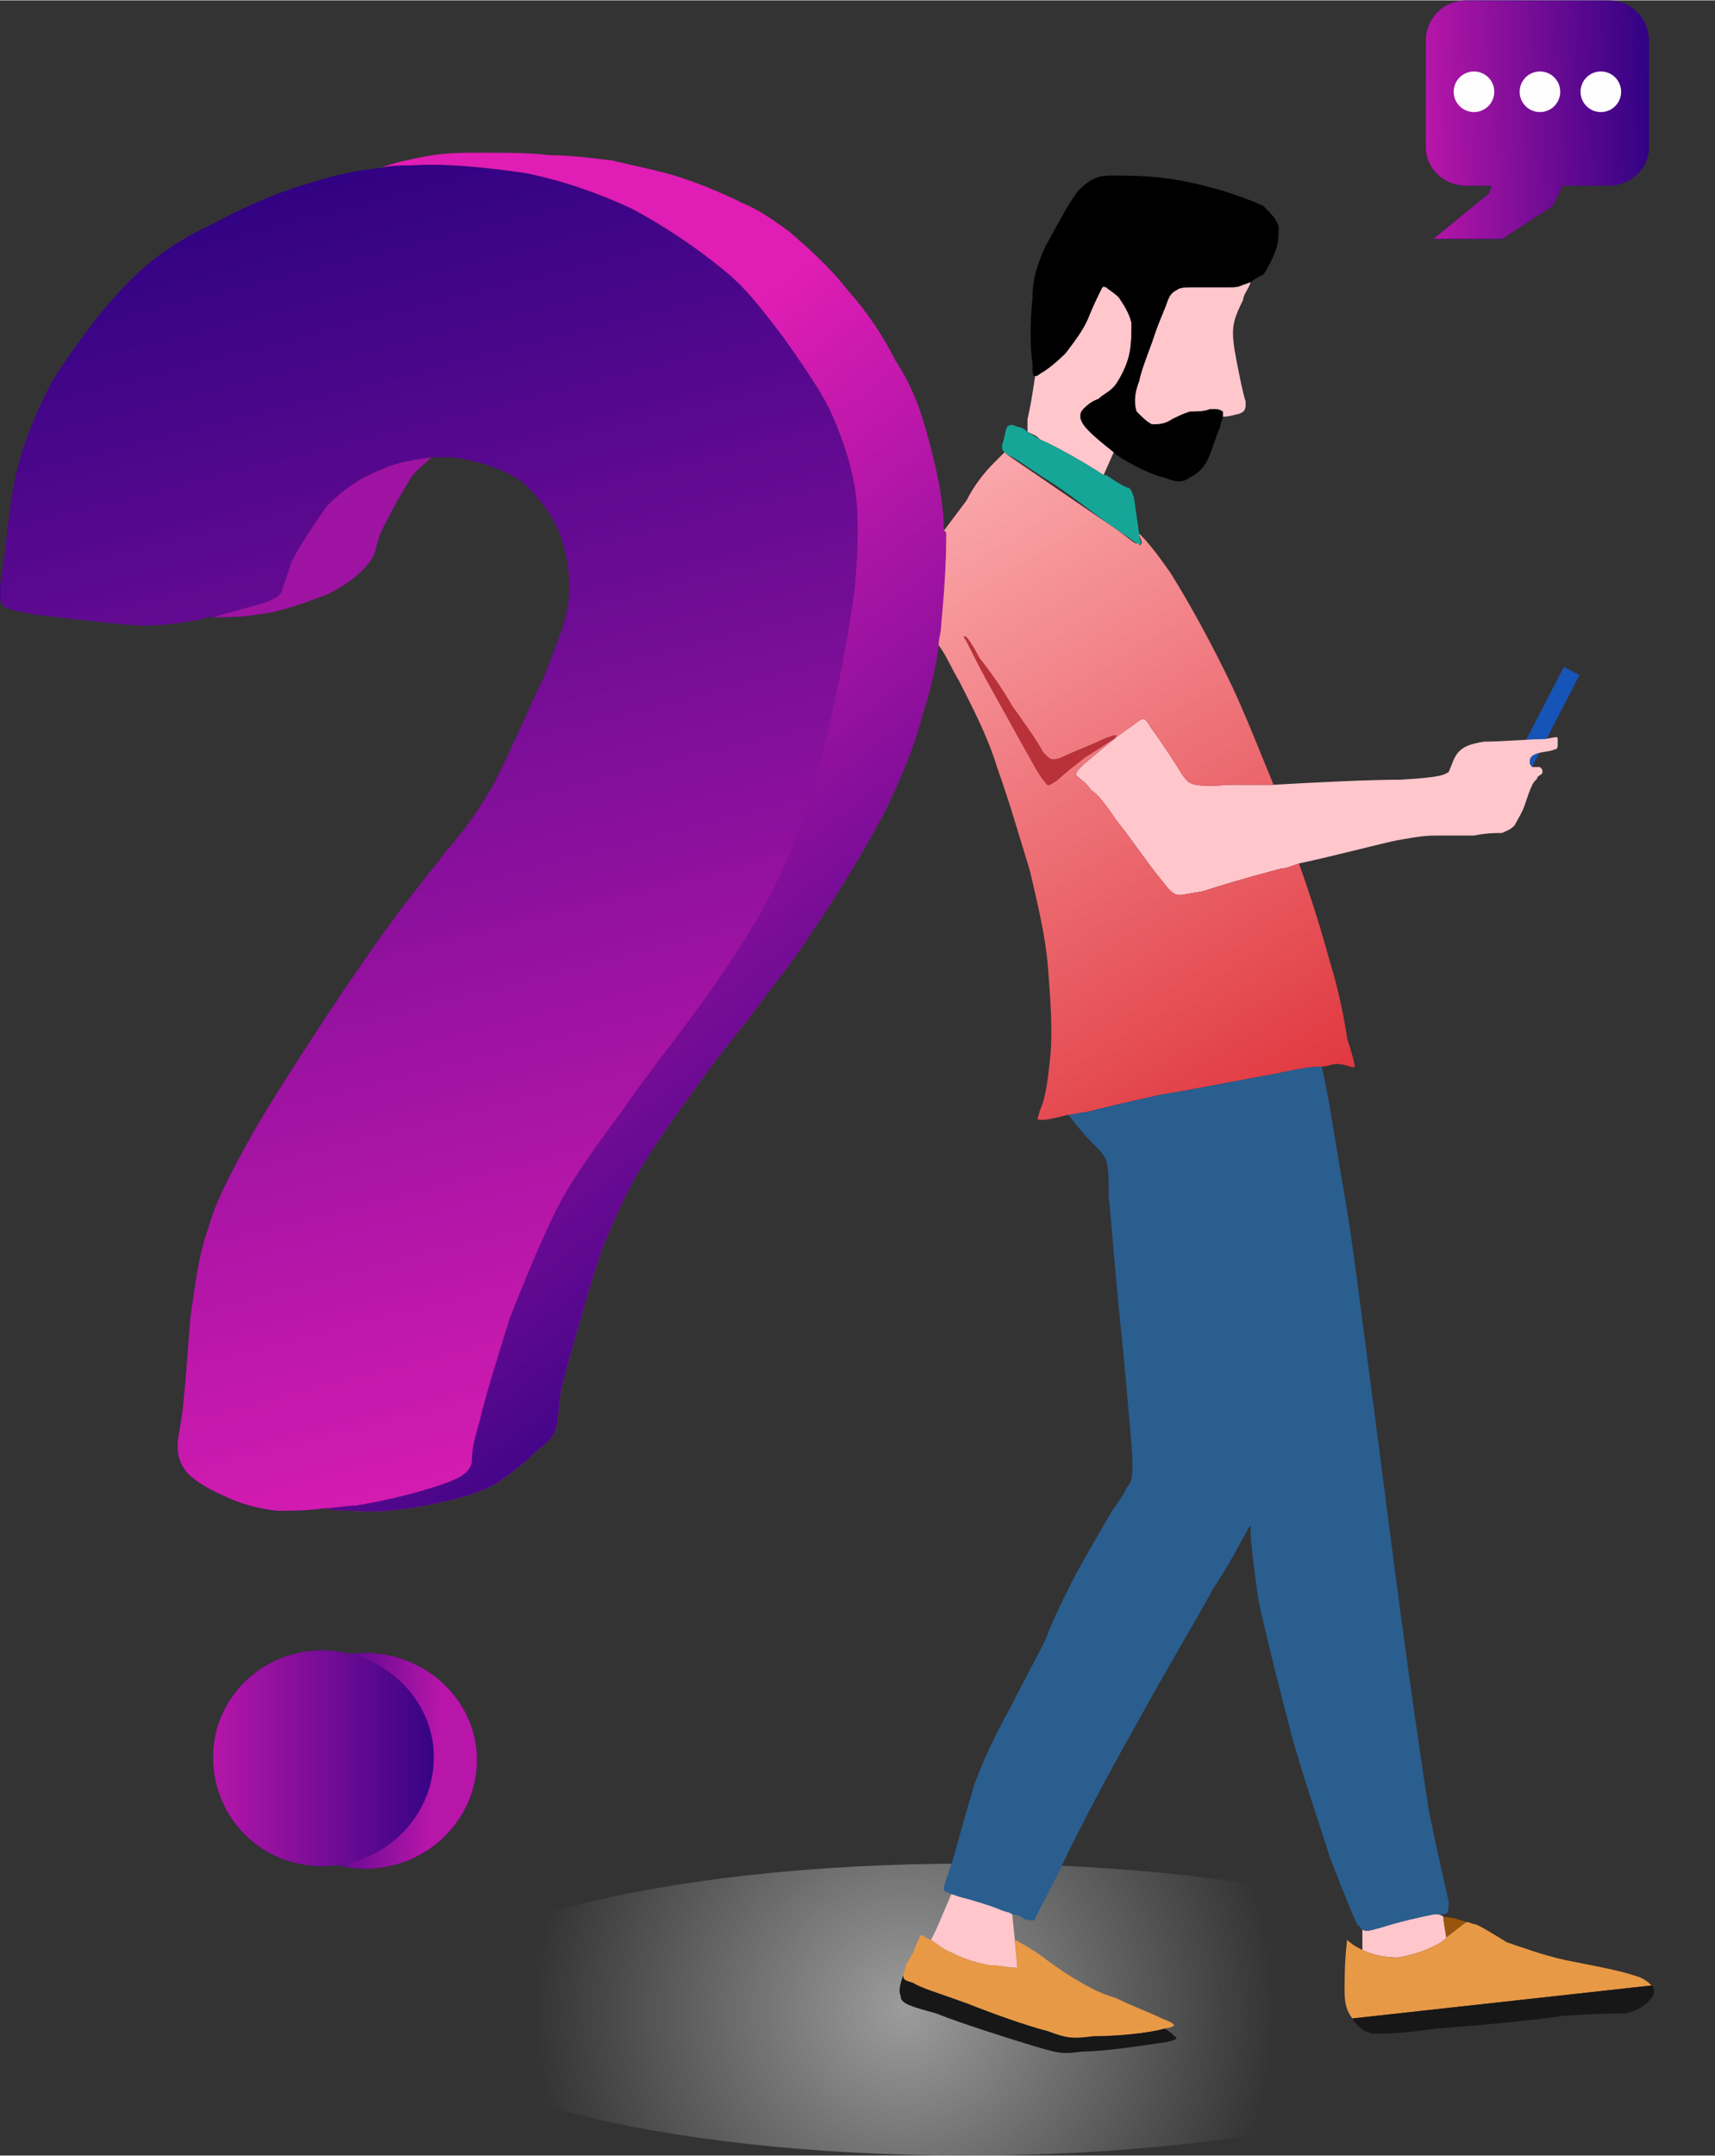 <?xml version="1.0" encoding="UTF-8"?>
<!DOCTYPE svg PUBLIC "-//W3C//DTD SVG 1.1//EN" "http://www.w3.org/Graphics/SVG/1.1/DTD/svg11.dtd">
<!-- Creator: CorelDRAW X7 -->
<svg xmlns="http://www.w3.org/2000/svg" xml:space="preserve" width="1.295in" height="1.627in" version="1.1" style="shape-rendering:geometricPrecision; text-rendering:geometricPrecision; image-rendering:optimizeQuality; fill-rule:evenodd; clip-rule:evenodd"
viewBox="0 0 676 849"
 xmlns:xlink="http://www.w3.org/1999/xlink">
 <rect x="0" y="0" width="676" height="849" fill="#333333" stroke="none"/>
 <defs>
  <style type="text/css">
   <![CDATA[
    .fil2 {fill:none}
    .fil21 {fill:#FEFEFE}
    .fil10 {fill:black}
    .fil11 {fill:#15A698}
    .fil1 {fill:#1654B7}
    .fil17 {fill:#171717}
    .fil5 {fill:#290181}
    .fil15 {fill:#295E8F}
    .fil19 {fill:#330284}
    .fil7 {fill:#350284}
    .fil3 {fill:#370385}
    .fil18 {fill:#99550C}
    .fil0 {fill:#9C9C9C}
    .fil8 {fill:#9E13A2}
    .fil20 {fill:#B616A8}
    .fil4 {fill:#B716A9}
    .fil14 {fill:#BA3239}
    .fil6 {fill:#E01DB4}
    .fil12 {fill:#E0363E}
    .fil16 {fill:#E89945}
    .fil13 {fill:#FAA8AC}
    .fil9 {fill:#FFC6CC}
   ]]>
  </style>
   <mask id="id0">
  <radialGradient id="id1" gradientUnits="userSpaceOnUse" cx="356.628" cy="791.757" r="196.65" fx="356.628" fy="791.757">
   <stop offset="0" style="stop-opacity:1; stop-color:white"/>
   <stop offset="0.749" style="stop-opacity:-127.502; stop-color:white"/>
   <stop offset="1" style="stop-opacity:0; stop-color:white"/>
  </radialGradient>
    <rect style="fill:url(#id1)" x="159" y="733" width="444" height="117"/>
   </mask>
    <mask id="id2">
  <linearGradient id="id3" gradientUnits="userSpaceOnUse" x1="117.432" y1="691.089" x2="171.486" y2="695.381">
   <stop offset="0" style="stop-opacity:0; stop-color:white"/>
   <stop offset="1" style="stop-opacity:1; stop-color:white"/>
  </linearGradient>
     <rect style="fill:url(#id3)" x="100" y="650" width="88.754" height="87.011"/>
    </mask>
    <mask id="id4">
  <linearGradient id="id5" gradientUnits="userSpaceOnUse" x1="98.737" y1="52.163" x2="239.338" y2="607.519">
   <stop offset="0" style="stop-opacity:0; stop-color:white"/>
   <stop offset="1" style="stop-opacity:1; stop-color:white"/>
  </linearGradient>
     <rect style="fill:url(#id5)" x="-1" y="64" width="340" height="532"/>
    </mask>
    <mask id="id6">
  <linearGradient id="id7" gradientUnits="userSpaceOnUse" x1="127.407" y1="169.525" x2="373.624" y2="485.853">
   <stop offset="0" style="stop-opacity:0; stop-color:white"/>
   <stop offset="0.161" style="stop-opacity:-127.502; stop-color:white"/>
   <stop offset="1" style="stop-opacity:1; stop-color:white"/>
  </linearGradient>
     <rect style="fill:url(#id7)" x="127" y="59" width="246" height="537"/>
    </mask>
    <mask id="id8">
  <linearGradient id="id9" gradientUnits="userSpaceOnUse" x1="526.495" y1="430.821" x2="377.077" y2="188.303">
   <stop offset="0" style="stop-opacity:0; stop-color:white"/>
   <stop offset="1" style="stop-opacity:1; stop-color:white"/>
  </linearGradient>
     <rect style="fill:url(#id9)" x="369" y="177" width="165" height="265"/>
    </mask>
    <mask id="id10">
  <linearGradient id="id11" gradientUnits="userSpaceOnUse" x1="170.563" y1="692.364" x2="83.548" y2="692.364">
   <stop offset="0" style="stop-opacity:0; stop-color:white"/>
   <stop offset="1" style="stop-opacity:1; stop-color:white"/>
  </linearGradient>
     <rect style="fill:url(#id11)" x="83" y="649" width="88.754" height="87.011"/>
    </mask>
    <mask id="id12">
  <linearGradient id="id13" gradientUnits="userSpaceOnUse" x1="649.261" y1="45.549" x2="562.801" y2="48.085">
   <stop offset="0" style="stop-opacity:0; stop-color:white"/>
   <stop offset="1" style="stop-opacity:1; stop-color:white"/>
  </linearGradient>
     <rect style="fill:url(#id13)" x="561" y="-1" width="89.13" height="95.373"/>
    </mask>
 </defs>
 <g id="Layer_x0020_1">
  <path class="fil0" style="mask:url(#id0)" d="M381 734c122,0 221,26 221,58 0,31 -99,57 -221,57 -122,0 -221,-26 -221,-57 0,-32 99,-58 221,-58z"/>
  <g id="_723697622176">
   <rect class="fil1" transform="matrix(0.888 0.46 -0.46 0.888 616.424 262.581)" width="6.962" height="45.246"/>
   <ellipse class="fil2" cx="144" cy="693" rx="44" ry="43"/>
   <path class="fil3" d="M144 736c24,0 44,-19 44,-43 0,-23 -20,-42 -44,-42 -24,0 -43,19 -43,42 0,24 19,43 43,43z"/>
   <path class="fil4" style="mask:url(#id2)" d="M144 736c24,0 44,-19 44,-43 0,-23 -20,-42 -44,-42 -24,0 -43,19 -43,42 0,24 19,43 43,43z"/>
   <path class="fil2" d="M484 113c-4,0 -9,0 -13,0 -3,0 -6,0 -7,1 -2,1 -3,2 -4,5 -1,3 -3,7 -5,13 -2,6 -5,13 -6,18 -2,5 -2,9 -1,12 2,2 4,4 6,5 3,0 5,0 8,-2 2,-1 4,-2 7,-3 2,0 6,0 8,-1 2,0 4,0 5,1 0,1 0,3 -1,6 -2,4 -3,9 -5,13 -2,4 -5,6 -7,7 -3,2 -5,2 -10,0 -5,-1 -13,-5 -19,-9 -6,-4 -11,-9 -13,-12 -2,-3 -1,-5 0,-6 1,-1 3,-3 6,-4 2,-2 5,-3 7,-6 2,-3 4,-7 5,-11 1,-4 1,-9 1,-13 -1,-4 -3,-7 -5,-10 -2,-2 -4,-3 -5,-4 -1,0 -1,-1 -2,1 -1,2 -3,6 -5,11 -2,5 -6,10 -9,14 -4,4 -8,7 -10,8 -2,2 -3,2 -3,-4 -1,-5 -1,-17 0,-26 0,-8 2,-13 5,-20 4,-7 9,-17 13,-22 5,-5 8,-6 13,-6 5,0 13,0 21,1 8,1 16,3 23,5 6,2 12,4 16,6 3,3 5,5 6,8 0,3 0,6 -1,9 -1,3 -3,7 -5,10 -3,2 -6,3 -8,4 -2,1 -3,1 -6,1z"/>
   <path class="fil2" d="M499 96c-3,8 -7,17 -9,22 -3,6 -4,9 -4,13 0,4 1,9 2,14 1,5 2,10 3,13 0,3 0,4 -3,5 -2,1 -7,1 -12,1"/>
   <path class="fil2" d="M412 114c-2,21 -5,41 -7,51 -1,9 0,7 0,4"/>
   <path class="fil2" d="M397 168c-1,2 -1,5 -2,7 0,2 -1,2 2,4 3,1 8,5 16,10 8,5 18,13 25,18 6,4 9,6 10,7 2,1 2,0 1,-3 0,-4 -1,-11 -2,-15 -1,-3 -1,-3 -2,-4 -1,0 -3,-1 -9,-5 -7,-4 -19,-11 -26,-14 -6,-4 -8,-5 -9,-5 -2,-1 -3,-1 -4,0z"/>
   <path class="fil2" d="M433 192c4,-8 7,-16 11,-24"/>
   <path class="fil2" d="M73 579c2,3 8,7 15,10 6,3 13,5 21,6 9,0 19,0 31,-2 13,-2 28,-6 36,-9 8,-3 9,-5 10,-8 0,-3 0,-6 3,-16 2,-9 7,-25 12,-41 6,-15 12,-30 19,-44 7,-13 16,-25 27,-40 11,-16 26,-34 38,-52 13,-19 24,-38 33,-65 9,-28 16,-64 19,-87 2,-24 1,-35 -1,-44 -2,-9 -5,-17 -9,-26 -4,-8 -11,-18 -18,-28 -7,-9 -14,-19 -24,-27 -11,-9 -23,-17 -36,-24 -13,-6 -27,-11 -42,-14 -14,-2 -31,-4 -45,-3 -15,1 -27,3 -40,7 -14,4 -27,10 -38,16 -11,5 -20,11 -27,17 -7,6 -12,12 -18,19 -6,8 -13,17 -19,27 -5,10 -10,21 -13,33 -3,12 -4,24 -5,33 -1,9 -3,16 -2,19 1,4 4,4 14,6 9,1 25,3 37,4 12,1 20,-1 28,-2 9,-2 18,-4 23,-6 6,-2 8,-3 9,-5 1,-3 2,-6 4,-12 3,-6 9,-15 14,-22 6,-6 13,-11 21,-14 8,-3 18,-5 28,-5 9,1 19,4 27,9 7,6 13,14 16,22 3,9 4,18 3,26 -1,8 -4,15 -9,28 -6,13 -14,31 -20,43 -7,12 -12,19 -19,27 -7,9 -16,20 -26,34 -10,14 -22,32 -31,46 -9,14 -16,25 -22,36 -6,11 -12,22 -15,33 -4,11 -5,22 -7,35 -1,13 -2,27 -3,36 -1,8 -2,11 -2,14 0,2 0,6 3,10z"/>
   <path class="fil2" d="M69 242c10,1 21,1 32,0 10,-1 20,-5 28,-8 8,-4 13,-8 16,-12 3,-3 3,-6 4,-9 1,-4 3,-7 5,-11 2,-4 5,-9 8,-14 4,-4 9,-8 14,-12"/>
   <path class="fil2" d="M100 589c13,3 27,6 39,6 12,1 24,-1 33,-3 10,-2 17,-4 24,-8 6,-4 12,-9 16,-13 4,-3 6,-5 7,-8 1,-3 1,-7 2,-15 2,-8 5,-19 8,-29 3,-11 6,-20 9,-29 4,-9 8,-19 14,-29 6,-10 13,-20 21,-31 7,-10 15,-20 23,-30 7,-10 15,-19 24,-33 9,-13 20,-31 28,-46 8,-16 13,-29 16,-41 4,-12 6,-22 7,-34 1,-11 2,-23 2,-36 -1,-12 -3,-26 -7,-37 -3,-12 -7,-22 -13,-31 -5,-10 -11,-19 -19,-28 -7,-9 -16,-17 -23,-23 -7,-5 -11,-8 -18,-11 -6,-3 -15,-7 -24,-10 -9,-3 -20,-5 -28,-7 -9,-1 -16,-2 -24,-2 -8,-1 -18,-1 -27,-1 -9,0 -16,0 -25,2 -9,2 -19,5 -29,8"/>
   <ellipse class="fil2" cx="127" cy="692" rx="44" ry="43"/>
   <path class="fil2" d="M427 301c5,-4 14,-12 19,-15 5,-4 5,-4 8,1 3,4 9,13 12,18 3,4 3,5 20,4 17,0 49,-2 66,-2 17,-1 17,-2 19,-3 1,-2 2,-6 4,-8 2,-2 4,-3 10,-4 7,0 18,-1 24,-1 5,-1 5,-1 5,0 0,0 0,1 0,2 0,1 0,2 -1,2 -2,1 -6,1 -8,2 -2,1 -2,2 -2,3 0,1 0,1 1,2 1,0 2,0 3,0 1,1 1,1 1,2 0,1 -1,1 -2,2 0,1 -1,1 -2,3 -1,2 -2,5 -3,8 -1,3 -3,6 -4,8 -2,2 -3,2 -5,3 -3,0 -6,0 -11,1 -5,0 -10,0 -14,0 -4,0 -6,0 -17,2 -10,3 -31,8 -45,11 -15,4 -25,7 -31,9 -7,1 -9,2 -11,1 -2,-1 -4,-4 -8,-9 -4,-5 -10,-14 -15,-20 -4,-6 -7,-10 -10,-12 -2,-3 -4,-4 -5,-5 -1,-1 -2,-1 2,-5z"/>
   <path class="fil2" d="M435 291c-4,2 -12,5 -16,7 -5,2 -5,1 -8,-2 -2,-4 -7,-11 -12,-18 -4,-7 -9,-14 -13,-19 -3,-6 -6,-10 -6,-8 1,1 4,8 9,17 5,9 11,19 15,27 4,7 6,11 8,13 1,2 2,1 5,-1 2,-2 7,-6 11,-9 5,-3 9,-6 11,-7 2,-2 1,-2 -4,0z"/>
   <path class="fil2" d="M443 204c5,5 10,9 18,21 7,11 17,29 25,46 7,16 13,31 20,46"/>
   <path class="fil2" d="M509 332c6,16 12,33 15,46 4,13 6,24 7,31 2,6 3,10 3,11 -1,1 -3,-1 -7,-1 -5,0 -12,2 -25,4 -12,2 -31,6 -44,8 -14,3 -22,5 -30,7 -7,1 -14,3 -17,3 -3,0 -2,0 -1,-4 2,-4 3,-11 4,-21 1,-10 0,-24 -1,-36 -1,-12 -4,-24 -7,-37 -4,-13 -8,-27 -13,-41 -4,-13 -10,-24 -15,-34 -6,-10 -11,-19 -16,-27"/>
   <path class="fil2" d="M370 213c3,-6 7,-11 11,-16 3,-6 7,-11 11,-15 3,-3 5,-5 7,-6"/>
   <path class="fil2" d="M418 432c2,5 4,9 8,13 3,4 7,7 9,10 2,3 2,7 2,16 1,9 2,24 4,44 2,19 4,42 5,54 1,13 0,15 -2,17 -1,3 -4,6 -8,13 -4,7 -10,17 -14,25 -4,8 -7,14 -10,22 -4,8 -9,17 -14,27 -5,9 -10,19 -14,30 -3,10 -6,21 -8,28 -2,7 -4,11 -4,13 0,1 2,1 6,3 4,1 11,3 16,5 5,2 8,3 10,4 2,0 3,1 4,0 0,-1 2,-4 9,-18 6,-13 19,-38 31,-59 12,-22 23,-40 30,-53 8,-12 11,-19 13,-22 2,-4 2,-4 2,0 0,3 1,12 3,26 3,14 8,34 13,53 5,18 11,35 15,48 5,13 9,23 11,27 3,4 5,3 10,1 6,-2 15,-4 20,-5 5,0 6,1 6,-5 -1,-5 -4,-17 -8,-37 -3,-20 -7,-47 -11,-77 -4,-30 -8,-62 -12,-92 -4,-30 -7,-56 -11,-78 -3,-22 -7,-40 -10,-57"/>
   <path class="fil2" d="M399 749c1,10 2,21 3,31"/>
   <path class="fil2" d="M378 740c-4,9 -8,17 -12,25"/>
   <path class="fil2" d="M373 760c-3,0 -6,0 -8,1 -2,1 -4,4 -5,8 -1,3 -3,7 -4,9 0,2 0,2 4,3 3,2 10,4 21,8 10,4 24,9 32,11 8,3 10,3 18,2 8,0 21,-1 28,-3 6,-1 4,-2 -1,-4 -4,-2 -12,-5 -18,-8 -7,-2 -12,-5 -17,-8 -5,-3 -9,-6 -13,-9 -5,-3 -10,-6 -16,-9"/>
   <path class="fil2" d="M408 776c-6,-1 -13,-1 -18,-2 -5,-1 -9,-2 -15,-5 -6,-3 -14,-8 -22,-13"/>
   <path class="fil2" d="M354 756c-1,3 -2,5 -2,7"/>
   <path class="fil2" d="M357 774c-1,5 -3,9 -2,12 0,3 3,4 14,7 10,4 29,10 39,13 10,3 11,3 19,2 8,0 21,-2 28,-3 8,-1 10,-2 8,-3 -2,-2 -7,-4 -12,-7"/>
   <path class="fil2" d="M537 755c0,6 0,13 0,19"/>
   <path class="fil2" d="M567 749c2,9 4,19 5,24 1,4 1,4 1,4"/>
   <path class="fil2" d="M581 752c-4,5 -8,10 -13,13 -5,3 -11,5 -17,6 -5,0 -10,-1 -14,-3 -4,-2 -8,-5 -11,-7"/>
   <path class="fil2" d="M566 754c6,1 12,2 16,4 4,2 7,4 12,7 6,2 14,5 23,7 10,2 21,4 27,6 6,2 8,4 8,6 0,2 -1,3 -3,5 -1,1 -4,3 -8,4 -4,0 -11,0 -25,1 -14,2 -36,4 -50,5 -14,2 -20,2 -25,2 -4,-1 -7,-4 -8,-6 -2,-3 -3,-5 -3,-11 0,-5 0,-14 1,-23"/>
   <path class="fil2" d="M519 797c53,-6 105,-12 157,-18"/>
   <path class="fil5" d="M318 318c9,-28 16,-64 19,-87 2,-24 1,-35 -1,-44 -2,-9 -5,-17 -9,-26 -4,-8 -11,-18 -18,-28 -7,-9 -14,-19 -24,-27 -11,-9 -23,-17 -36,-24 -13,-6 -27,-11 -42,-14 -14,-2 -31,-4 -45,-3 -4,0 -8,0 -12,1 -10,1 -19,3 -28,6 -14,4 -27,10 -38,16 -11,5 -20,11 -27,17 -7,6 -12,12 -18,19 -6,8 -13,17 -19,27 -5,10 -10,21 -13,33 -3,12 -4,24 -5,33 -1,9 -3,16 -2,19 1,4 4,4 14,6 9,1 25,3 37,4 12,1 20,-1 28,-2 2,-1 3,-1 5,-1 7,-2 14,-4 18,-5 6,-2 8,-3 9,-5 1,-3 2,-6 4,-12 3,-6 9,-15 14,-22 6,-6 13,-11 21,-14 6,-3 13,-4 20,-5 2,0 5,0 8,0 9,1 19,4 27,9 7,6 13,14 16,22 3,9 4,18 3,26 -1,8 -4,15 -9,28 -6,13 -14,31 -20,43 -7,12 -12,19 -19,27 -7,9 -16,20 -26,34 -10,14 -22,32 -31,46 -9,14 -16,25 -22,36 -6,11 -12,22 -15,33 -4,11 -5,22 -7,35 -1,13 -2,27 -3,36 -1,8 -2,11 -2,14 0,2 0,6 3,10 2,3 8,7 15,10 6,3 13,5 21,6 6,0 12,0 19,-1 4,0 8,-1 12,-1 13,-2 28,-6 36,-9 8,-3 9,-5 10,-8 0,-3 0,-6 3,-16 2,-9 7,-25 12,-41 6,-15 12,-30 19,-44 7,-13 16,-25 27,-40 11,-16 26,-34 38,-52 13,-19 24,-38 33,-65z"/>
   <path class="fil6" style="mask:url(#id4)" d="M318 318c9,-28 16,-64 19,-87 2,-24 1,-35 -1,-44 -2,-9 -5,-17 -9,-26 -4,-8 -11,-18 -18,-28 -7,-9 -14,-19 -24,-27 -11,-9 -23,-17 -36,-24 -13,-6 -27,-11 -42,-14 -14,-2 -31,-4 -45,-3 -4,0 -8,0 -12,1 -10,1 -19,3 -28,6 -14,4 -27,10 -38,16 -11,5 -20,11 -27,17 -7,6 -12,12 -18,19 -6,8 -13,17 -19,27 -5,10 -10,21 -13,33 -3,12 -4,24 -5,33 -1,9 -3,16 -2,19 1,4 4,4 14,6 9,1 25,3 37,4 12,1 20,-1 28,-2 2,-1 3,-1 5,-1 7,-2 14,-4 18,-5 6,-2 8,-3 9,-5 1,-3 2,-6 4,-12 3,-6 9,-15 14,-22 6,-6 13,-11 21,-14 6,-3 13,-4 20,-5 2,0 5,0 8,0 9,1 19,4 27,9 7,6 13,14 16,22 3,9 4,18 3,26 -1,8 -4,15 -9,28 -6,13 -14,31 -20,43 -7,12 -12,19 -19,27 -7,9 -16,20 -26,34 -10,14 -22,32 -31,46 -9,14 -16,25 -22,36 -6,11 -12,22 -15,33 -4,11 -5,22 -7,35 -1,13 -2,27 -3,36 -1,8 -2,11 -2,14 0,2 0,6 3,10 2,3 8,7 15,10 6,3 13,5 21,6 6,0 12,0 19,-1 4,0 8,-1 12,-1 13,-2 28,-6 36,-9 8,-3 9,-5 10,-8 0,-3 0,-6 3,-16 2,-9 7,-25 12,-41 6,-15 12,-30 19,-44 7,-13 16,-25 27,-40 11,-16 26,-34 38,-52 13,-19 24,-38 33,-65z"/>
   <path class="fil6" d="M327 161c4,9 7,17 9,26 2,9 3,20 1,44 -3,23 -10,59 -19,87 -9,27 -20,46 -33,65 -12,18 -27,36 -38,52 -11,15 -20,27 -27,40 -7,14 -13,29 -19,44 -5,16 -10,32 -12,41 -3,10 -3,13 -3,16 -1,3 -2,5 -10,8 -8,3 -23,7 -36,9 -4,0 -8,1 -12,1 4,1 8,1 11,1 12,1 24,-1 33,-3 10,-2 17,-4 24,-8 6,-4 12,-9 16,-13 4,-3 6,-5 7,-8 1,-3 1,-7 2,-15 2,-8 5,-19 8,-29 3,-11 6,-20 9,-29 4,-9 8,-19 14,-29 6,-10 13,-20 21,-31 7,-10 15,-20 23,-30 7,-10 15,-19 24,-33 9,-13 20,-31 28,-46 8,-16 13,-29 16,-41 3,-9 5,-18 6,-26 0,-3 1,-5 1,-8 1,-11 2,-23 2,-36 0,0 0,-1 -1,-1 0,-12 -3,-25 -6,-36 -3,-12 -7,-22 -13,-31 -5,-10 -11,-19 -19,-28 -7,-9 -16,-17 -23,-23 -7,-5 -11,-8 -18,-11 -6,-3 -15,-7 -24,-10 -9,-3 -20,-5 -28,-7 -9,-1 -16,-2 -24,-2 -8,-1 -18,-1 -27,-1 -9,0 -16,0 -25,2 -5,1 -10,2 -15,4 4,-1 8,-1 12,-1 14,-1 31,1 45,3 15,3 29,8 42,14 13,7 25,15 36,24 10,8 17,18 24,27 7,10 14,20 18,28z"/>
   <path class="fil7" style="mask:url(#id6)" d="M327 161c4,9 7,17 9,26 2,9 3,20 1,44 -3,23 -10,59 -19,87 -9,27 -20,46 -33,65 -12,18 -27,36 -38,52 -11,15 -20,27 -27,40 -7,14 -13,29 -19,44 -5,16 -10,32 -12,41 -3,10 -3,13 -3,16 -1,3 -2,5 -10,8 -8,3 -23,7 -36,9 -4,0 -8,1 -12,1 4,1 8,1 11,1 12,1 24,-1 33,-3 10,-2 17,-4 24,-8 6,-4 12,-9 16,-13 4,-3 6,-5 7,-8 1,-3 1,-7 2,-15 2,-8 5,-19 8,-29 3,-11 6,-20 9,-29 4,-9 8,-19 14,-29 6,-10 13,-20 21,-31 7,-10 15,-20 23,-30 7,-10 15,-19 24,-33 9,-13 20,-31 28,-46 8,-16 13,-29 16,-41 3,-9 5,-18 6,-26 0,-3 1,-5 1,-8 1,-11 2,-23 2,-36 0,0 0,-1 -1,-1 0,-12 -3,-25 -6,-36 -3,-12 -7,-22 -13,-31 -5,-10 -11,-19 -19,-28 -7,-9 -16,-17 -23,-23 -7,-5 -11,-8 -18,-11 -6,-3 -15,-7 -24,-10 -9,-3 -20,-5 -28,-7 -9,-1 -16,-2 -24,-2 -8,-1 -18,-1 -27,-1 -9,0 -16,0 -25,2 -5,1 -10,2 -15,4 4,-1 8,-1 12,-1 14,-1 31,1 45,3 15,3 29,8 42,14 13,7 25,15 36,24 10,8 17,18 24,27 7,10 14,20 18,28z"/>
   <path class="fil8" d="M149 213c1,-4 3,-7 5,-11 2,-4 5,-9 8,-14 2,-3 5,-5 8,-8 -7,1 -14,2 -20,5 -8,3 -15,8 -21,14 -5,7 -11,16 -14,22 -2,6 -3,9 -4,12 -1,2 -3,3 -9,5 -4,1 -11,3 -18,5 6,0 11,0 17,-1 10,-1 20,-5 28,-8 8,-4 13,-8 16,-12 3,-3 3,-6 4,-9z"/>
   <path class="fil2" d="M412 97c-3,7 -5,12 -5,20 -1,9 -1,21 0,26 0,5 0,6 2,5 0,0 1,0 1,-1 2,-1 6,-4 10,-8 3,-4 7,-9 9,-14 2,-5 4,-9 5,-11 1,-2 1,-1 2,-1 1,1 3,2 5,4 2,3 4,6 5,10 0,4 0,9 -1,13 -1,4 -3,8 -5,11 -2,3 -5,4 -7,6 -3,1 -5,3 -6,4 -1,1 -2,3 0,6 2,3 6,7 11,10 1,1 1,1 2,2 6,4 14,8 19,9 5,2 7,2 10,0 2,-1 5,-3 7,-7 2,-4 3,-9 5,-13 1,-3 1,-5 1,-6 0,0 0,0 0,0 -1,0 -2,-1 -3,-1 0,0 -1,0 -2,0 -2,1 -6,1 -8,1 -3,1 -5,2 -7,3 -3,2 -5,2 -8,2 -2,-1 -4,-3 -6,-5 -1,-3 -1,-7 1,-12 1,-5 4,-12 6,-18 2,-6 4,-10 5,-13 1,-3 2,-4 4,-5 1,-1 4,-1 7,-1 4,0 9,0 13,0 3,0 4,0 6,-1 2,-1 5,-2 8,-4 2,-3 4,-7 5,-10 1,-3 1,-6 1,-9 -1,-3 -3,-5 -6,-8 -4,-2 -10,-4 -16,-6 -7,-2 -15,-4 -23,-5 -8,-1 -16,-1 -21,-1 -5,0 -8,1 -13,6 -4,5 -9,15 -13,22z"/>
   <path class="fil9" d="M460 119c-1,3 -3,7 -5,13 -2,6 -5,13 -6,18 -2,5 -2,9 -1,12 2,2 4,4 6,5 3,0 5,0 8,-2 2,-1 4,-2 7,-3 2,0 6,0 8,-1 1,0 2,0 2,0 1,0 2,0 3,1 0,0 0,0 0,0 0,0 0,1 0,2 3,0 5,-1 6,-1 3,-1 3,-2 3,-5 -1,-3 -2,-8 -3,-13 -1,-5 -2,-10 -2,-14 0,-4 1,-7 4,-13 0,-2 2,-4 3,-7 -1,0 -2,1 -3,1 -2,1 -3,1 -6,1 -4,0 -9,0 -13,0 -3,0 -6,0 -7,1 -2,1 -3,2 -4,5z"/>
   <path class="fil9" d="M486 309c-17,1 -17,0 -20,-4 -3,-5 -9,-14 -12,-18 -3,-5 -3,-5 -8,-1 -5,3 -14,11 -19,15 -4,4 -3,4 -2,5 1,1 3,2 5,5 3,2 6,6 10,12 5,6 11,15 15,20 4,5 6,8 8,9 2,1 4,0 11,-1 6,-2 16,-5 31,-9 2,0 4,-1 7,-2 14,-3 29,-7 38,-9 11,-2 13,-2 17,-2 4,0 9,0 14,0 5,-1 8,-1 11,-1 2,-1 3,-1 5,-3 1,-2 3,-5 4,-8 1,-3 2,-6 3,-8 1,-2 2,-2 2,-3 1,-1 2,-1 2,-2 0,-1 0,-1 -1,-2 -1,0 -2,0 -3,0 -1,-1 -1,-1 -1,-2 0,-1 0,-2 2,-3 2,-1 6,-1 8,-2 1,0 1,-1 1,-2l0 -2c0,-1 0,-1 -5,0 -6,0 -17,1 -24,1 -6,1 -8,2 -10,4 -2,2 -3,6 -4,8 -2,1 -2,2 -19,3 -12,0 -33,1 -50,2 -6,0 -12,0 -16,0z"/>
   <path class="fil9" d="M394 752c-5,-2 -12,-4 -16,-5 -1,-1 -2,-1 -3,-1l-6 14 -2 4c3,2 5,4 8,5 6,3 10,4 15,5 4,0 7,1 11,1l-1 -11 -1 -10c-1,-1 -3,-1 -5,-2z"/>
   <path class="fil9" d="M537 760l0 8c4,2 9,3 14,3 6,-1 12,-3 17,-6 1,-1 2,-1 2,-2 0,-2 -1,-5 -1,-8 -1,-1 -2,-1 -3,-1 0,0 -1,0 -1,0 -5,1 -14,3 -20,5 -4,1 -6,2 -8,1z"/>
   <path class="fil9" d="M410 173c7,3 19,10 25,14l4 -9c-5,-4 -10,-8 -12,-11 -2,-3 -1,-5 0,-6 1,-1 3,-3 6,-4 2,-2 5,-3 7,-6 2,-3 4,-7 5,-11 1,-4 1,-9 1,-13 -1,-4 -3,-7 -5,-10 -2,-2 -4,-3 -5,-4 -1,0 -1,-1 -2,1 -1,2 -3,6 -5,11 -2,5 -6,10 -9,14 -4,4 -8,7 -10,8 -1,1 -2,1 -2,1 -1,7 -2,13 -3,17 0,2 0,4 0,5 0,0 0,0 0,0 2,1 3,1 5,3z"/>
   <path class="fil10" d="M446 127c0,4 0,9 -1,13 -1,4 -3,8 -5,11 -2,3 -5,4 -7,6 -3,1 -5,3 -6,4 -1,1 -2,3 0,6 2,3 7,7 12,11l1 1c6,4 14,8 19,9 5,2 7,2 10,0 2,-1 5,-3 7,-7 2,-4 3,-9 5,-13 0,-2 1,-3 1,-4 0,-1 0,-2 0,-2 0,0 0,0 0,0l-3 -1 -2 0c-2,1 -6,1 -8,1 -3,1 -5,2 -7,3 -3,2 -5,2 -8,2 -2,-1 -4,-3 -6,-5 -1,-3 -1,-7 1,-12 1,-5 4,-12 6,-18 2,-6 4,-10 5,-13 1,-3 2,-4 4,-5 1,-1 4,-1 7,-1 4,0 9,0 13,0 3,0 4,0 6,-1l3 -1c1,-1 3,-2 5,-3 2,-3 4,-7 5,-10 1,-3 1,-6 1,-9 -1,-3 -3,-5 -6,-8 -4,-2 -10,-4 -16,-6 -7,-2 -15,-4 -23,-5 -8,-1 -16,-1 -21,-1 -5,0 -8,1 -13,6 -4,5 -9,15 -13,22 -3,7 -5,12 -5,20 -1,9 -1,21 0,26 0,4 0,5 1,5 0,0 1,0 2,-1 2,-1 6,-4 10,-8 3,-4 7,-9 9,-14 2,-5 4,-9 5,-11 1,-2 1,-1 2,-1 1,1 3,2 5,4 2,3 4,6 5,10z"/>
   <path class="fil11" d="M435 187c-6,-4 -18,-11 -25,-14l-5 -3c0,0 0,0 0,0 0,1 0,3 0,0 -2,-2 -4,-2 -4,-2 -2,-1 -3,-1 -4,0 -1,2 -1,5 -2,7 0,2 0,2 1,3 0,0 1,1 1,1 3,1 8,5 16,10 8,5 18,13 25,18 6,4 9,6 10,7 2,1 2,0 1,-3l0 -1 -2 -14c-1,-3 -1,-3 -2,-4 -1,0 -3,-1 -9,-5 -1,0 -1,0 -1,0z"/>
   <path class="fil12" d="M438 207l-41 -28c0,0 -1,-1 -1,-1 -1,1 -3,3 -4,4 -4,4 -8,9 -11,15 -3,4 -6,8 -9,12 1,0 1,1 1,1 0,13 -1,25 -2,36 0,3 -1,5 -1,8 3,4 5,9 8,14 5,10 11,21 15,34 5,14 9,28 13,41 3,13 6,25 7,37 1,12 2,26 1,36 -1,10 -2,17 -4,21 -1,4 -2,4 1,4 2,0 6,-1 10,-2 2,0 5,-1 7,-1 8,-2 16,-4 30,-7 13,-2 32,-6 44,-8 9,-2 15,-3 19,-3 2,0 4,-1 6,-1 4,0 6,2 7,1 0,-1 -1,-5 -3,-11 -1,-7 -3,-18 -7,-31 -3,-11 -7,-24 -12,-38 -3,1 -5,2 -7,2 -15,4 -25,7 -31,9 -7,1 -9,2 -11,1 -2,-1 -4,-4 -8,-9 -4,-5 -10,-14 -15,-20 -4,-6 -7,-10 -10,-12 -2,-3 -4,-4 -5,-5 -1,-1 -2,-1 2,-5 5,-4 14,-12 19,-15 5,-4 5,-4 8,1 3,4 9,13 12,18 3,4 3,5 20,4l16 0c0,0 0,0 0,0 -5,-12 -10,-25 -16,-38 -8,-17 -18,-35 -25,-46 -5,-7 -8,-11 -12,-15 0,0 0,0 0,1 1,1 1,3 1,3 -1,1 -1,1 -1,0 0,0 0,0 -1,0 -1,0 -4,-3 -10,-7zm-27 89c3,3 3,4 8,2 4,-2 12,-5 16,-7 5,-2 6,-2 4,0 -2,1 -6,4 -11,7 -4,3 -9,7 -11,9 -3,2 -4,3 -5,1 -2,-2 -4,-6 -8,-13l-15 -27c-5,-9 -8,-16 -9,-17 0,-2 3,2 6,8 4,5 9,12 13,19 5,7 10,14 12,18z"/>
   <path class="fil13" style="mask:url(#id8)" d="M438 207l-41 -28c0,0 -1,-1 -1,-1 -1,1 -3,3 -4,4 -4,4 -8,9 -11,15 -3,4 -6,8 -9,12 1,0 1,1 1,1 0,13 -1,25 -2,36 0,3 -1,5 -1,8 3,4 5,9 8,14 5,10 11,21 15,34 5,14 9,28 13,41 3,13 6,25 7,37 1,12 2,26 1,36 -1,10 -2,17 -4,21 -1,4 -2,4 1,4 2,0 6,-1 10,-2 2,0 5,-1 7,-1 8,-2 16,-4 30,-7 13,-2 32,-6 44,-8 9,-2 15,-3 19,-3 2,0 4,-1 6,-1 4,0 6,2 7,1 0,-1 -1,-5 -3,-11 -1,-7 -3,-18 -7,-31 -3,-11 -7,-24 -12,-38 -3,1 -5,2 -7,2 -15,4 -25,7 -31,9 -7,1 -9,2 -11,1 -2,-1 -4,-4 -8,-9 -4,-5 -10,-14 -15,-20 -4,-6 -7,-10 -10,-12 -2,-3 -4,-4 -5,-5 -1,-1 -2,-1 2,-5 5,-4 14,-12 19,-15 5,-4 5,-4 8,1 3,4 9,13 12,18 3,4 3,5 20,4l16 0c0,0 0,0 0,0 -5,-12 -10,-25 -16,-38 -8,-17 -18,-35 -25,-46 -5,-7 -8,-11 -12,-15 0,0 0,0 0,1 1,1 1,3 1,3 -1,1 -1,1 -1,0 0,0 0,0 -1,0 -1,0 -4,-3 -10,-7zm-27 89c3,3 3,4 8,2 4,-2 12,-5 16,-7 5,-2 6,-2 4,0 -2,1 -6,4 -11,7 -4,3 -9,7 -11,9 -3,2 -4,3 -5,1 -2,-2 -4,-6 -8,-13l-15 -27c-5,-9 -8,-16 -9,-17 0,-2 3,2 6,8 4,5 9,12 13,19 5,7 10,14 12,18z"/>
   <path class="fil14" d="M419 298c-5,2 -5,1 -8,-2 -2,-4 -7,-11 -12,-18 -4,-7 -9,-14 -13,-19 -3,-6 -6,-10 -6,-8 1,1 4,8 9,17l15 27c4,7 6,11 8,13 1,2 2,1 5,-1 2,-2 7,-6 11,-9 5,-3 9,-6 11,-7 2,-2 1,-2 -4,0 -4,2 -12,5 -16,7z"/>
   <path class="fil15" d="M502 423c-12,2 -31,6 -44,8 -14,3 -22,5 -30,7 -2,0 -5,1 -7,1 2,2 3,4 5,6 3,4 7,7 9,10 2,3 2,7 2,16 1,9 2,24 4,44 2,19 4,42 5,54 1,13 0,15 -2,17 -1,3 -4,6 -8,13 -4,7 -10,17 -14,25 -4,8 -7,14 -10,22 -4,8 -9,17 -14,27 -5,9 -10,19 -14,30 -3,10 -6,21 -8,28 -2,7 -4,11 -4,13 0,1 1,1 3,2l3 1c4,1 11,3 16,5 2,1 4,1 5,2 2,0 4,1 5,2 2,0 3,1 4,0 0,-1 2,-4 9,-18 6,-13 19,-38 31,-59 12,-22 23,-40 30,-53 8,-12 11,-19 13,-22 2,-4 2,-4 2,0 0,3 1,12 3,26 3,14 8,34 13,53 5,18 11,35 15,48 5,13 9,23 11,27 1,1 1,1 2,2 2,1 4,0 8,-1 6,-2 15,-4 20,-5 0,0 1,0 1,0 1,0 2,0 2,0 3,0 3,-1 3,-5 -1,-5 -4,-17 -8,-37 -3,-20 -7,-47 -11,-77 -4,-30 -8,-62 -12,-92 -4,-30 -7,-56 -11,-78 -3,-17 -5,-32 -8,-45 -4,0 -10,1 -19,3z"/>
   <path class="fil2" d="M568 765c-5,3 -11,5 -17,6 -5,0 -10,-1 -14,-3 0,0 0,0 0,0 -2,-1 -4,-2 -6,-4 -1,8 -1,15 -1,20 0,6 1,8 3,11 0,0 0,0 0,0l118 -13c-1,-1 -3,-3 -7,-4 -6,-2 -17,-4 -27,-6 -9,-2 -17,-5 -23,-7 -5,-3 -8,-5 -12,-7 -1,0 -3,-1 -4,-1 -3,2 -5,4 -8,6 0,1 -1,1 -2,2z"/>
   <path class="fil16" d="M568 765c-5,3 -11,5 -17,6 -5,0 -10,-1 -14,-3 0,0 0,0 0,0 -2,-1 -4,-2 -6,-4 -1,8 -1,15 -1,20 0,6 1,8 3,11 0,0 0,0 0,0l118 -13c-1,-1 -3,-3 -7,-4 -6,-2 -17,-4 -27,-6 -9,-2 -17,-5 -23,-7 -5,-3 -8,-5 -12,-7 -1,0 -3,-1 -4,-1 -3,2 -5,4 -8,6 0,1 -1,1 -2,2z"/>
   <path class="fil16" d="M440 787c-7,-2 -12,-5 -17,-8 -5,-3 -9,-6 -13,-9 -3,-2 -6,-4 -10,-6l1 11c-4,0 -7,-1 -11,-1 -5,-1 -9,-2 -15,-5 -3,-1 -5,-3 -8,-5 -1,0 -2,-1 -4,-2 -1,2 -2,4 -3,7 0,0 0,0 0,0l0 0 -3 5c0,2 -1,3 -1,4 0,2 1,2 4,3 3,2 10,4 21,8 10,4 24,9 32,11 8,3 10,3 18,2 8,0 21,-1 28,-3 0,0 0,0 0,0 6,-1 4,-2 -1,-4 -4,-2 -12,-5 -18,-8z"/>
   <path class="fil17" d="M651 782l-118 13c2,3 4,5 8,6 5,0 11,0 25,-2 14,-1 36,-3 50,-5 14,-1 21,-1 25,-1 4,-1 7,-3 8,-4 2,-2 3,-3 3,-5 0,0 0,-1 -1,-2z"/>
   <path class="fil17" d="M431 802c-8,1 -10,1 -18,-2 -8,-2 -22,-7 -32,-11 -11,-4 -18,-6 -21,-8 -3,-1 -4,-1 -4,-3 -1,3 -2,6 -1,8 0,3 3,4 14,7 10,4 29,10 39,13 10,3 11,3 19,2 8,0 21,-2 28,-3 8,-1 10,-2 8,-3 -1,-1 -2,-2 -4,-3l0 0c-7,2 -20,3 -28,3z"/>
   <path class="fil18" d="M569 755c0,3 1,6 1,8 3,-2 5,-4 8,-6 -3,-1 -6,-2 -9,-2z"/>
   <path class="fil3" d="M127 735c24,0 44,-19 44,-43 0,-23 -20,-42 -44,-42 -24,0 -43,19 -43,42 0,24 19,43 43,43z"/>
   <path class="fil4" style="mask:url(#id10)" d="M127 735c24,0 44,-19 44,-43 0,-23 -20,-42 -44,-42 -24,0 -43,19 -43,42 0,24 19,43 43,43z"/>
   <g>
    <path class="fil19" d="M588 73l-1 3 -22 18 27 0 20 -13 4 -8 -28 0zm-10 -73l56 0c9,0 16,7 16,16l0 42c0,8 -7,15 -16,15l-18 0 -28 0 -10 0c-9,0 -16,-7 -16,-15l0 -42c0,-9 7,-16 16,-16z"/>
   </g>
   <path class="fil20" style="mask:url(#id12)" d="M588 73l-1 3 -22 18 27 0 20 -13 4 -8m-38 -73l56 0c9,0 16,7 16,16l0 42c0,8 -7,15 -16,15l-18 0 -28 0 -10 0c-9,0 -16,-7 -16,-15l0 -42c0,-9 7,-16 16,-16z"/>
   <circle class="fil21" cx="581" cy="36" r="8"/>
   <circle class="fil21" cx="607" cy="36" r="8"/>
   <circle class="fil21" cx="631" cy="36" r="8"/>
  </g>
 </g>
</svg>

